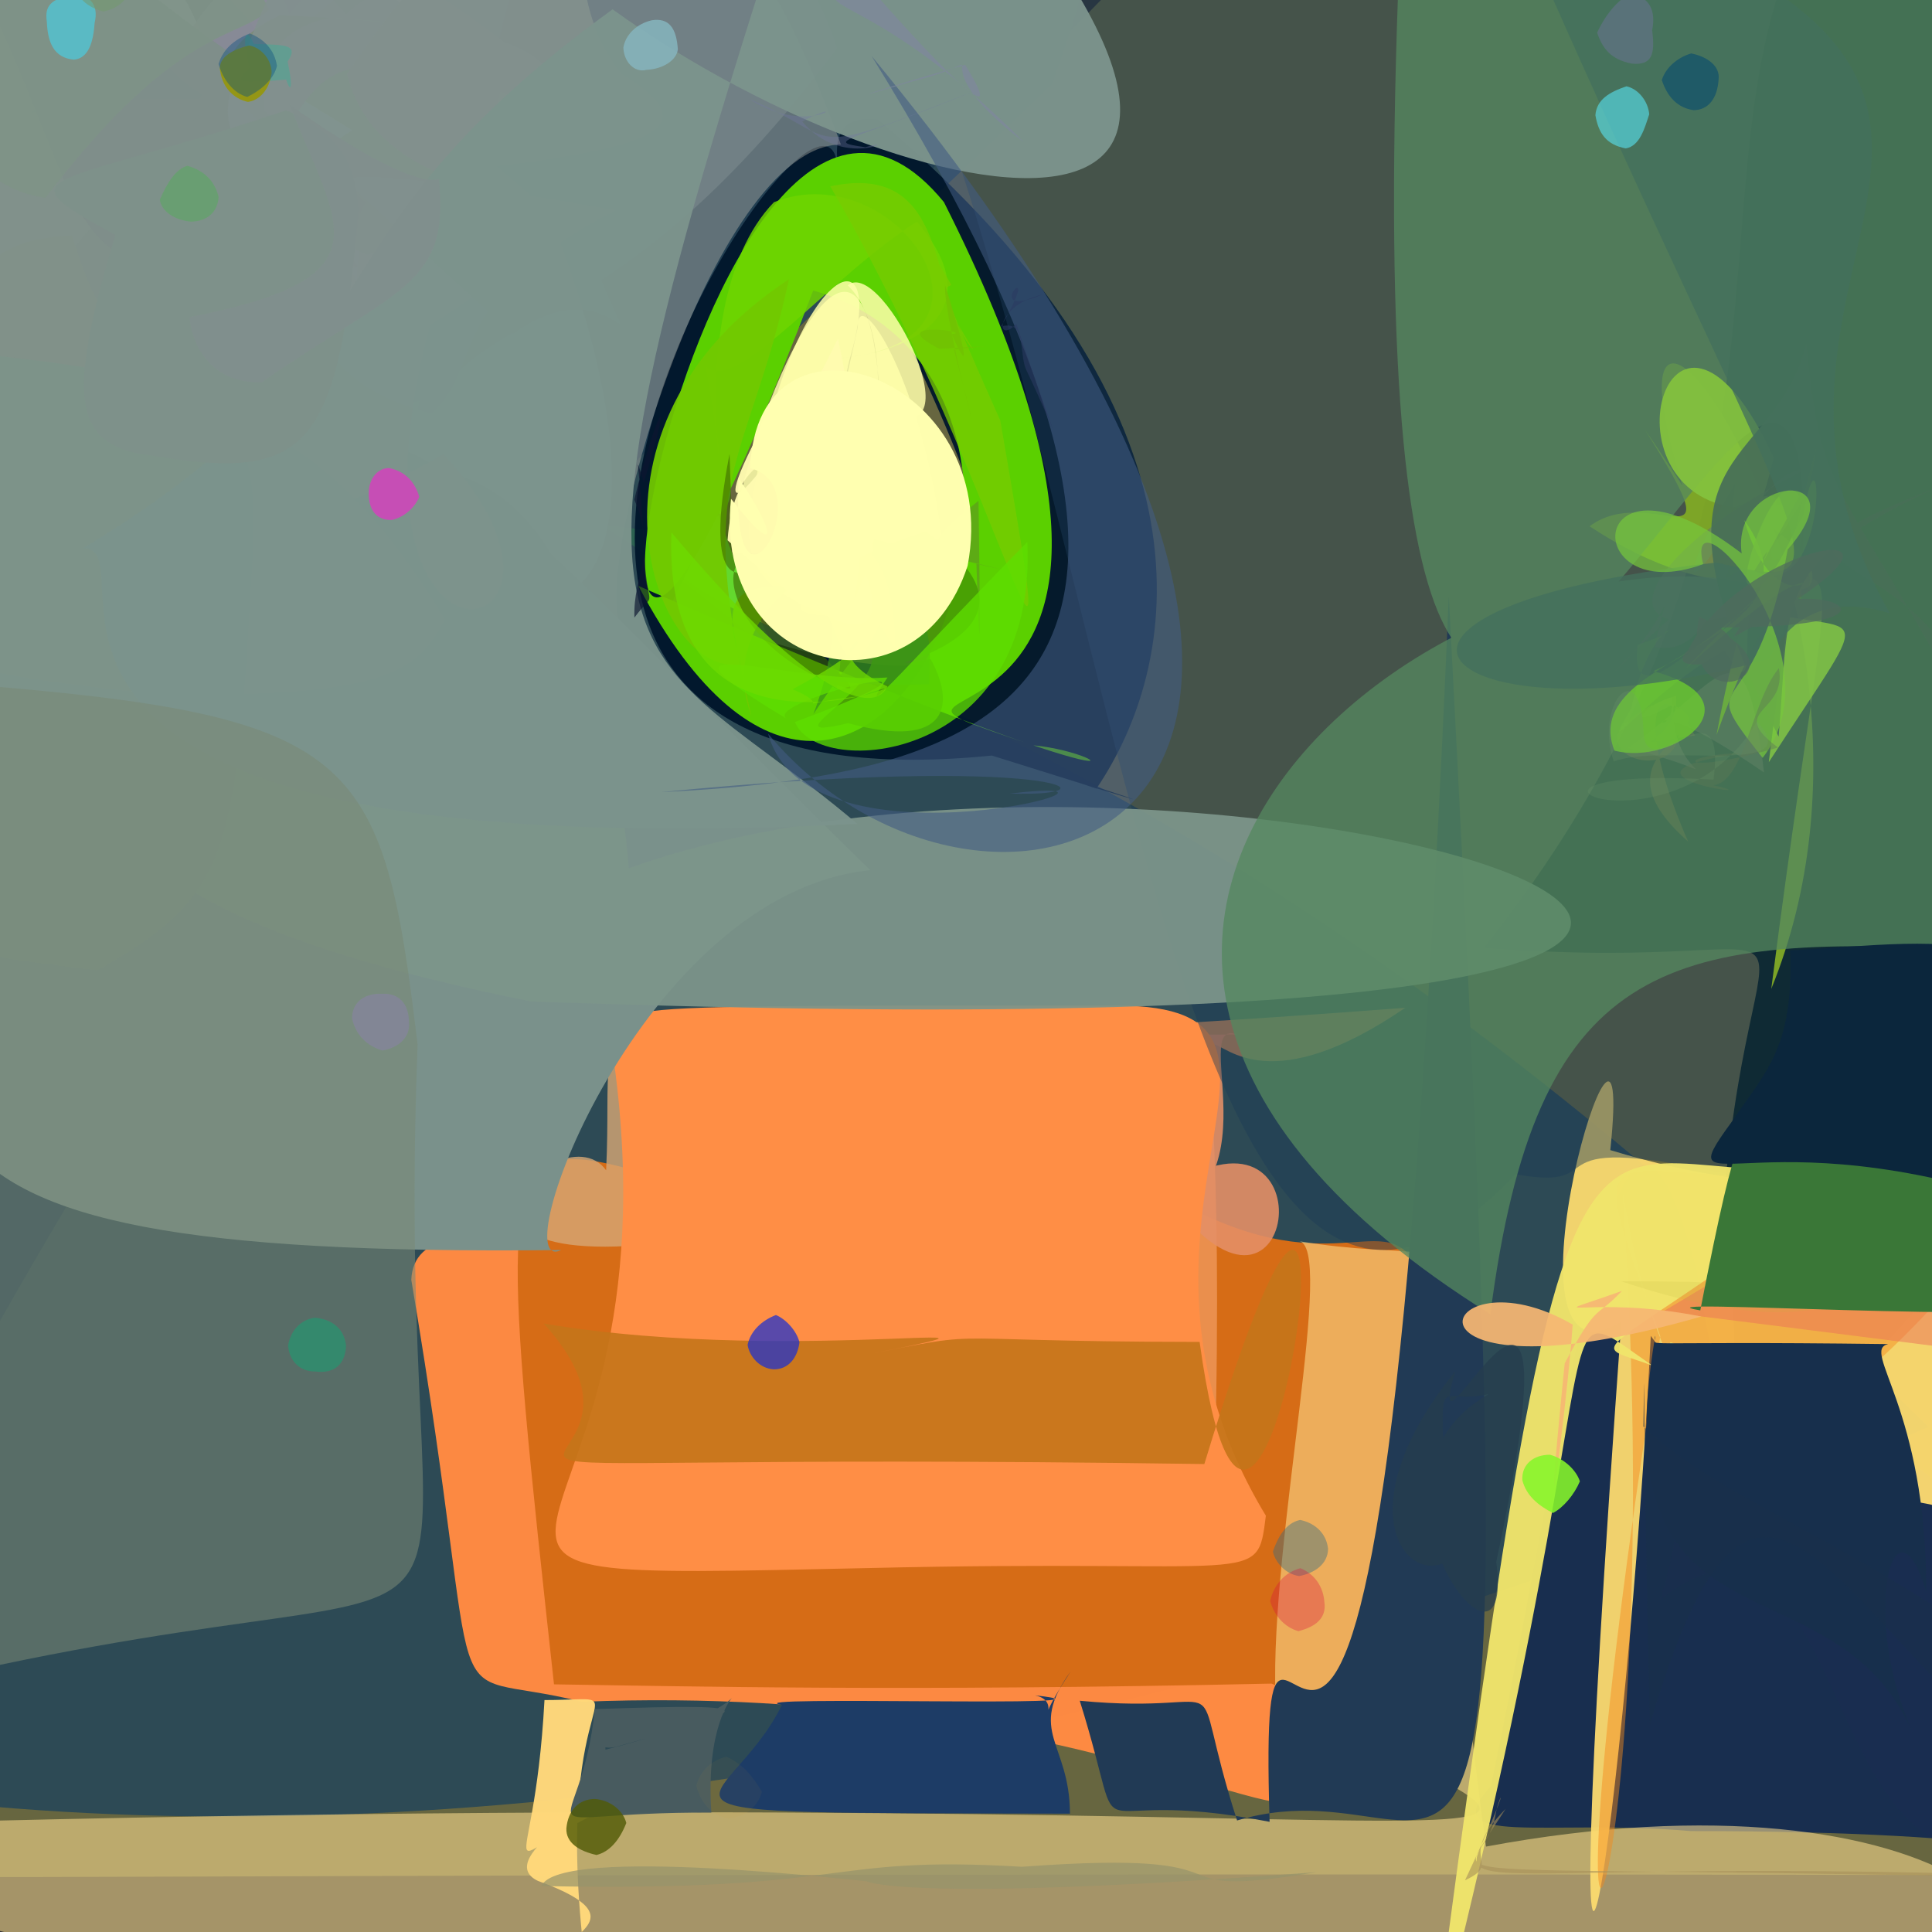 <?xml version="1.0" ?>
<svg xmlns="http://www.w3.org/2000/svg" version="1.1" width="512" height="512">
  <rect width="100%" height="100%" fill="#333333" stroke="none"/>
  <defs/>
  <g>
    <path stroke-width="0" fill="rgb(44, 247, 20)" opacity="0.959" stroke="rgb(139, 182, 153)" stroke-opacity="1.0" stroke-linecap="round" stroke-linejoin="round" d="M 206.613 174.967 C 83.336 70.074 141.94 168.304 -10.237 310.656 C -50.38 273.608 -32.125 244.372 0.816 198.258 C 57.364 82.954 62.13 73.328 79.027 111.007 C 274.1 197.277 147.02 54.137 206.613 174.967"/>
    <path stroke-width="0" fill="rgb(144, 155, 146)" opacity="0.897" stroke="rgb(108, 164, 111)" stroke-opacity="1.0" stroke-linecap="round" stroke-linejoin="round" d="M 144.768 -35.415 C 89.696 150.651 119.707 222.329 -4.661 262.597 C -46.548 225.741 -45.621 209.985 -47.317 66.33 C -49.113 -8.182 -55.948 -28.422 15.614 -48.402 C 199.617 -48.197 200.758 -41.449 144.768 -35.415"/>
    <path stroke-width="0" fill="rgb(185, 182, 85)" opacity="0.392" stroke="rgb(245, 97, 201)" stroke-opacity="1.0" stroke-linecap="round" stroke-linejoin="round" d="M 563.839 -46.57 C 586.016 497.634 588.241 535.387 530.427 496.933 C -112.384 495.632 -96.641 501.956 -73.528 489.952 C 92.608 153.599 149.351 153.734 337.447 -47.753 C 391.435 -64.825 407.012 -154.89 563.839 -46.57"/>
    <path stroke-width="0" fill="rgb(30, 66, 90)" opacity="0.786" stroke="rgb(144, 236, 18)" stroke-opacity="1.0" stroke-linecap="round" stroke-linejoin="round" d="M 278.779 22.292 C 60.633 232.766 197.856 65.652 511.049 378.178 C 152.005 533.071 -167.005 505.257 -280.588 350.684 C 30.216 0.068 11.088 -26.935 238.087 -44.972 C 282.751 -42.915 302.924 -43.709 278.779 22.292"/>
    <path stroke-width="0" fill="rgb(211, 104, 112)" opacity="0.844" stroke="rgb(5, 212, 198)" stroke-opacity="1.0" stroke-linecap="round" stroke-linejoin="round" d="M 257.965 314.864 C 284.395 285.978 274.631 292.919 218.761 340.381 C 208.819 338.1 203.449 330.009 201.848 287.622 C 252.581 277.11 283.592 286.136 291.896 290.16 C 237.969 293.133 249.407 304.638 257.965 314.864"/>
    <path stroke-width="0" fill="rgb(259, 139, 67)" opacity="0.981" stroke="rgb(249, 203, 117)" stroke-opacity="1.0" stroke-linecap="round" stroke-linejoin="round" d="M 339.636 469.512 C 359.12 497.186 289.361 445.516 154.226 450.991 C 113.327 440.795 130.113 464.313 109.001 339.193 C 109.876 314.372 170.743 332.859 237.065 374.793 C 245.465 283.525 328.96 251.615 339.636 469.512"/>
    <path stroke-width="0" fill="rgb(214, 108, 22)" opacity="0.997" stroke="rgb(30, 163, 36)" stroke-opacity="1.0" stroke-linecap="round" stroke-linejoin="round" d="M 377.8 341.151 C 355.914 460.596 369.128 458.83 336.973 446.173 C 238.756 448.314 180.943 446.853 146.814 446.37 C 120.828 209.339 138.242 354.646 316.288 320.567 C 357.708 341.418 369.219 315.73 377.8 341.151"/>
    <path stroke-width="0" fill="rgb(227, 123, 94)" opacity="0.897" stroke="rgb(133, 105, 67)" stroke-opacity="1.0" stroke-linecap="round" stroke-linejoin="round" d="M 296.998 283.188 C 306.236 285.986 291.994 293.252 295.585 299.452 C 254.893 289.476 254.308 289.425 293.012 303.186 C 305.902 301.292 317.461 292.382 260.073 291.28 C 249.964 300.602 274.156 295.944 296.998 283.188"/>
    <path stroke-width="0" fill="rgb(214, 167, 118)" opacity="0.801" stroke="rgb(116, 144, 4)" stroke-opacity="1.0" stroke-linecap="round" stroke-linejoin="round" d="M 263.117 291.275 C 267.354 333.707 260.509 322.963 208.359 323.631 C 94.136 349.328 147.699 292.082 160.634 310.137 C 163.188 256.641 145.238 275.347 280.326 279.782 C 234.247 291.294 263.575 281.365 263.117 291.275"/>
    <path stroke-width="0" fill="rgb(238, 151, 89)" opacity="0.819" stroke="rgb(156, 157, 240)" stroke-opacity="1.0" stroke-linecap="round" stroke-linejoin="round" d="M 322.276 372.213 C 289.698 369.225 325.824 351.532 263.747 355.873 C 211.033 357.544 198.658 359.089 168.36 377.756 C 168.382 262.795 173.035 282.562 372.41 267.066 C 301.162 315.816 325.177 209.278 322.276 372.213"/>
    <path stroke-width="0" fill="rgb(228, 142, 102)" opacity="0.898" stroke="rgb(91, 111, 177)" stroke-opacity="1.0" stroke-linecap="round" stroke-linejoin="round" d="M 296.812 325.32 C 350.089 275.318 347.777 354.253 317.817 326.579 C 287.817 404.417 247.458 374.853 243.758 305.942 C 223.891 273.516 227.256 274.61 327.94 274.147 C 313.681 269.1 342.665 321.773 296.812 325.32"/>
    <path stroke-width="0" fill="rgb(264, 142, 69)" opacity="1.019" stroke="rgb(170, 171, 53)" stroke-opacity="1.0" stroke-linecap="round" stroke-linejoin="round" d="M 335.467 401.678 C 333.033 420.708 334.923 413.057 229.763 415.561 C 82.23 418.779 181.381 418.099 162.717 281.381 C 178.924 266.391 123.22 266.412 296.309 266.489 C 358.138 266.765 287.579 322.428 335.467 401.678"/>
    <path stroke-width="0" fill="rgb(-5, 26, 25)" opacity="0.948" stroke="rgb(80, 92, 145)" stroke-opacity="1.0" stroke-linecap="round" stroke-linejoin="round" d="M 500.13 -48.606 C 595.248 318.426 520.314 346.195 437.82 402.156 C 440.736 385.173 469.149 392.142 456.28 325.828 C 462.731 224.651 494.962 259.13 393.331 251.156 C 500.551 115.946 428.946 20.281 500.13 -48.606"/>
    <path stroke-width="0" fill="rgb(81, 74, 123)" opacity="0.894" stroke="rgb(252, 26, 53)" stroke-opacity="1.0" stroke-linecap="round" stroke-linejoin="round" d="M 528.917 402.999 C 510.735 461.252 500.539 455.577 477.552 442.562 C 444.641 520.557 445.216 409.103 447.082 449.329 C 416.178 443.501 429.658 414.087 440.497 352.462 C 489.388 367.217 493.989 381.721 528.917 402.999"/>
    <path stroke-width="0" fill="rgb(24, 46, 79)" opacity="1.006" stroke="rgb(166, 64, 118)" stroke-opacity="1.0" stroke-linecap="round" stroke-linejoin="round" d="M 536.306 493.447 C 558.948 493.493 535.939 485.208 448.112 485.258 C 409.838 481.907 380.099 489.796 395.105 473.332 C 418.84 360.326 428.812 257.427 449.709 336.755 C 466.241 450.372 524.097 397.783 536.306 493.447"/>
    <path stroke-width="0" fill="rgb(271, 224, 146)" opacity="0.557" stroke="rgb(40, 28, 167)" stroke-opacity="1.0" stroke-linecap="round" stroke-linejoin="round" d="M 393.807 489.363 C 635.021 444.395 627.065 691.513 -98.76 485.304 C 428.138 467.451 448.839 507.521 338.011 449.445 C 336.536 407.987 354.312 329.001 343.949 328.878 C 407.365 339.418 368.22 300.805 393.807 489.363"/>
    <path stroke-width="0" fill="rgb(-23, 23, 43)" opacity="0.95" stroke="rgb(50, 94, 209)" stroke-opacity="1.0" stroke-linecap="round" stroke-linejoin="round" d="M 290.573 208.987 C 230.807 189.037 359.607 230.666 262.84 200.229 C 25.273 224.041 328.806 -145.496 177.574 160.716 C 363.699 234.141 176.797 25.114 232.69 31.706 C 326.607 110.783 312.142 177.168 290.573 208.987"/>
    <path stroke-width="0" fill="rgb(91, 208, -36)" opacity="1.003" stroke="rgb(213, 24, 248)" stroke-opacity="1.0" stroke-linecap="round" stroke-linejoin="round" d="M 273.85 197.521 C 296.969 199.672 313.049 217.99 169.179 155.269 C 231.621 273.448 301.814 101.62 215.5 76.989 C 128.881 305.005 183.881 -27.423 250.148 53.56 C 332.227 216.206 204.165 174.039 273.85 197.521"/>
    <path stroke-width="0" fill="rgb(197, 117, 26)" opacity="0.908" stroke="rgb(249, 154, 188)" stroke-opacity="1.0" stroke-linecap="round" stroke-linejoin="round" d="M 317.912 355.622 C 334.402 475.518 368.462 225.664 319.164 387.986 C 57.149 384.217 189.282 400.613 144.086 350.756 C 214.017 362.484 293.397 346.38 218.574 361.179 C 267.978 351.547 238.001 355.536 317.912 355.622"/>
    <path stroke-width="0" fill="rgb(252, 219, 111)" opacity="0.946" stroke="rgb(72, 30, 75)" stroke-opacity="1.0" stroke-linecap="round" stroke-linejoin="round" d="M 549.565 396.861 C 527.003 423.818 488.317 424.026 437.479 354.03 C 431.39 478.095 409.843 625.567 429.675 350.185 C 393.198 372.822 433.66 239.433 426.745 304.791 C 520.17 333.256 543.828 278.485 549.565 396.861"/>
    <path stroke-width="0" fill="rgb(244, 138, 29)" opacity="0.467" stroke="rgb(81, 105, 16)" stroke-opacity="1.0" stroke-linecap="round" stroke-linejoin="round" d="M 552.745 297.2 C 484.179 386.269 446.694 415.485 429.922 315.124 C 443.485 507.026 401.857 595.078 439.99 354.102 C 413.426 282.657 429.823 324.475 516.738 307.202 C 518.238 275.544 530.041 279.095 552.745 297.2"/>
    <path stroke-width="0" fill="rgb(207, 254, -11)" opacity="0.961" stroke="rgb(144, 67, 133)" stroke-opacity="1.0" stroke-linecap="round" stroke-linejoin="round" d="M 469.401 262.075 C 491.647 88.683 493.138 186.729 421.244 139.47 C 437.672 127.247 460.872 153.248 435.861 113.801 C 440.735 120.717 467.521 160.775 448.7 137.316 C 411.622 30.229 513.106 154.629 469.401 262.075"/>
    <path stroke-width="0" fill="rgb(25, 45, 80)" opacity="1.026" stroke="rgb(146, 236, 81)" stroke-opacity="1.0" stroke-linecap="round" stroke-linejoin="round" d="M 552.737 487.986 C 553.055 506.83 547.324 512.426 530.831 487.482 C 482.996 505.507 488.705 384.946 439.81 424.096 C 450.625 392.812 435.536 382.937 471.011 394.448 C 514.256 401.786 544.302 381.537 552.737 487.986"/>
    <path stroke-width="0" fill="rgb(29, 60, 86)" opacity="0.443" stroke="rgb(33, 182, 73)" stroke-opacity="1.0" stroke-linecap="round" stroke-linejoin="round" d="M 598.218 3.385 C 593.919 299.757 556.272 291.595 463.162 312.372 C 401.552 298.06 429.73 316.163 401.58 311.194 C 302.732 415.643 295.162 83.89 221.353 -31.832 C 616.997 -80.576 610.666 -56.14 598.218 3.385"/>
    <path stroke-width="0" fill="rgb(240, 229, 108)" opacity="0.959" stroke="rgb(149, 5, 211)" stroke-opacity="1.0" stroke-linecap="round" stroke-linejoin="round" d="M 456.764 372.947 C 440.453 343.292 428.178 355.973 478.769 381.47 C 387.938 353.732 445.46 288.727 379.278 547.069 C 419.478 241.344 414.932 322.468 495.807 308.142 C 400.293 378.784 423.394 345.051 456.764 372.947"/>
    <path stroke-width="0" fill="rgb(33, 58, 85)" opacity="1.004" stroke="rgb(172, 68, 187)" stroke-opacity="1.0" stroke-linecap="round" stroke-linejoin="round" d="M 383.942 158.121 C 364.664 614.373 332.766 361.813 336.456 482.801 C 283.009 472.318 300.191 495.699 286.149 450.717 C 330.033 454.913 313.678 438.414 327.84 482.444 C 392.61 463.052 405.88 573.699 383.942 158.121"/>
    <path stroke-width="0" fill="rgb(23, 47, 76)" opacity="1" stroke="rgb(63, 146, 150)" stroke-opacity="1.0" stroke-linecap="round" stroke-linejoin="round" d="M 510.457 421.865 C 502.248 393.91 492.502 427.427 507.085 459.579 C 485.796 410.37 423.641 442.325 438.656 353.995 C 439.315 357.309 428.191 355.267 500.385 356.197 C 492.957 357.846 510.659 373.094 510.457 421.865"/>
    <path stroke-width="0" fill="rgb(25, 48, 75)" opacity="0.529" stroke="rgb(56, 242, 114)" stroke-opacity="1.0" stroke-linecap="round" stroke-linejoin="round" d="M 512.905 445.147 C 548.505 457.671 548.229 462.894 545.524 448.638 C 489.073 405.958 457.321 398.722 435.485 378.003 C 436.087 349.471 435.187 374.371 437.234 457.112 C 460.353 378.655 477.137 407.558 512.905 445.147"/>
    <path stroke-width="0" fill="rgb(146, 161, 187)" opacity="0.832" stroke="rgb(178, 75, 207)" stroke-opacity="1.0" stroke-linecap="round" stroke-linejoin="round" d="M 147.455 61.551 C 188.29 169.519 135.515 189.516 94.311 113.033 C 78.989 102.028 74.559 95.718 71.742 80.226 C 108.167 47.332 86.198 65.507 112.327 28.118 C 136.962 48.497 153.662 61.838 147.455 61.551"/>
    <path stroke-width="0" fill="rgb(29, 60, 102)" opacity="1.004" stroke="rgb(224, 148, 224)" stroke-opacity="1.0" stroke-linecap="round" stroke-linejoin="round" d="M 283.715 442.989 C 272.081 459.103 283.492 461.701 283.552 480.641 C 155.081 480.352 192.67 481.634 207.218 451.814 C 192.632 449.218 305.015 452.702 274.308 449.286 C 282.193 450.949 272.701 459.733 283.715 442.989"/>
    <path stroke-width="0" fill="rgb(131, 133, 139)" opacity="0.894" stroke="rgb(184, 127, 243)" stroke-opacity="1.0" stroke-linecap="round" stroke-linejoin="round" d="M 143.347 27.232 C 140.602 37.382 133.553 45.039 123.225 47.932 C 65.731 45.462 59.342 38.209 58.693 26.122 C 83.453 -5.305 90.368 -13.012 99.575 -15.636 C 107.037 -10.874 111.993 -1.71 143.347 27.232"/>
    <path stroke-width="0" fill="rgb(147, 157, 163)" opacity="1.04" stroke="rgb(108, 154, 4)" stroke-opacity="1.0" stroke-linecap="round" stroke-linejoin="round" d="M 77.288 7.105 C 75.359 16.434 68.721 24.488 59.659 27.331 C 50.385 24.943 43.024 17.626 38.129 7.193 C 39.993 -3.111 48.424 -10.003 59.677 -12.088 C 69.647 -9.114 76.339 -1.443 77.288 7.105"/>
    <path stroke-width="0" fill="rgb(113, 120, 132)" opacity="0.978" stroke="rgb(168, 73, 157)" stroke-opacity="1.0" stroke-linecap="round" stroke-linejoin="round" d="M 72.567 16.511 C 70.498 27.561 63.721 34.966 48.269 45.328 C 21.331 48.08 12.161 48.845 42.82 38.285 C 60.79 20.077 59.687 16.486 37.169 -20.441 C 61.736 -1.254 68.517 6.646 72.567 16.511"/>
    <path stroke-width="0" fill="rgb(79, 105, 119)" opacity="0.554" stroke="rgb(34, 76, 145)" stroke-opacity="1.0" stroke-linecap="round" stroke-linejoin="round" d="M 221.871 12.824 C 165.845 87.133 133.914 79.695 115.301 105.467 C 84.534 111.341 79.517 103.911 94.306 91.031 C 94.02 46.101 101.423 39.389 118.937 -8.012 C 153.802 -35.1 204.714 -41.476 221.871 12.824"/>
    <path stroke-width="0" fill="rgb(112, 108, 101)" opacity="0.866" stroke="rgb(146, 166, 166)" stroke-opacity="1.0" stroke-linecap="round" stroke-linejoin="round" d="M 168.696 245.868 C 176.614 207.77 124.852 211.912 47.166 193.176 C 36.996 189.663 31.267 182.125 40.516 143.424 C 58.929 86.284 66.349 79.139 61.677 97.864 C 121.249 108.753 25.142 188.705 168.696 245.868"/>
    <path stroke-width="0" fill="rgb(219, 209, 193)" opacity="0.345" stroke="rgb(228, 93, 111)" stroke-opacity="1.0" stroke-linecap="round" stroke-linejoin="round" d="M 222.848 38.306 C 188.691 38.544 155.219 154.237 165.096 167.036 C 48.129 146.3 103.385 60.669 85.797 15.843 C 86.94 6.29 94.296 -1.003 108.33 -4.882 C 171.054 -17.5 187.06 -58.986 222.848 38.306"/>
    <path stroke-width="0" fill="rgb(121, 129, 135)" opacity="0.905" stroke="rgb(205, 179, 25)" stroke-opacity="1.0" stroke-linecap="round" stroke-linejoin="round" d="M 85.178 44.749 C 35.137 73.124 33.171 82.386 -11.672 136.372 C -23.763 138.66 -30.74 131.932 -32.728 110.267 C -19.153 31.632 -11.154 25.108 62.472 26.288 C 74.987 26.009 82.17 32.683 85.178 44.749"/>
    <path stroke-width="0" fill="rgb(122, 145, 139)" opacity="1.015" stroke="rgb(182, 254, 38)" stroke-opacity="1.0" stroke-linecap="round" stroke-linejoin="round" d="M 230.639 230.614 C 169.802 236.684 132.792 338.918 148.72 331.279 C -51.528 333.513 -18.958 295.407 -12.482 198.84 C -4.028 132.626 -2.133 118.983 49.161 109.452 C 123.65 110.021 128.969 131.443 230.639 230.614"/>
    <path stroke-width="0" fill="rgb(130, 146, 139)" opacity="0.963" stroke="rgb(41, 156, 31)" stroke-opacity="1.0" stroke-linecap="round" stroke-linejoin="round" d="M 68.604 66.684 C 65.162 78.054 58.05 85.394 -4.392 92.026 C -18.31 92.004 -28.153 88.306 -30.405 79.218 C -26.785 3.349 -18 -3.135 -10.185 -3.443 C 57.569 4.573 64.7 10.565 68.604 66.684"/>
    <path stroke-width="0" fill="rgb(148, 136, 151)" opacity="0.959" stroke="rgb(205, 145, 103)" stroke-opacity="1.0" stroke-linecap="round" stroke-linejoin="round" d="M 90.959 69.236 C 57.47 78.905 73.015 81.841 60.885 127.846 C 50.45 124.929 43.593 117.198 34.815 53.486 C 35.298 41.405 41.141 33.432 49.935 31.741 C 93.19 67.366 100.602 74.301 90.959 69.236"/>
    <path stroke-width="0" fill="rgb(136, 139, 150)" opacity="0.972" stroke="rgb(177, 115, 184)" stroke-opacity="1.0" stroke-linecap="round" stroke-linejoin="round" d="M 115.809 33.15 C 115.438 44.413 108.618 51.856 97.453 53.994 C 62.374 24.911 54.897 17.745 49.936 8.751 C 56.007 -0.356 63.015 -8.369 72.152 -11.865 C 81.565 -8.947 88.413 -1.162 115.809 33.15"/>
    <path stroke-width="0" fill="rgb(128, 144, 137)" opacity="0.909" stroke="rgb(248, 218, 2)" stroke-opacity="1.0" stroke-linecap="round" stroke-linejoin="round" d="M 112.077 15.987 C 36.367 20.511 104.485 79.847 35.287 94.408 C 26.518 88.668 18.693 81.545 14.442 71.592 C 50.257 29.837 58.877 24.355 93.323 -3.882 C 104.464 -4.178 111.093 3.796 112.077 15.987"/>
    <path stroke-width="0" fill="rgb(151, 152, 153)" opacity="1.002" stroke="rgb(186, 43, 132)" stroke-opacity="1.0" stroke-linecap="round" stroke-linejoin="round" d="M 104.161 137.093 C 105.721 149.608 104.452 162.306 95.299 176.408 C 10.103 168.75 10.15 158.462 23.013 135.838 C 41.885 97.446 49.634 90.348 82.088 65.092 C 93.49 67.083 100.906 74.473 104.161 137.093"/>
    <path stroke-width="0" fill="rgb(124, 149, 138)" opacity="0.941" stroke="rgb(50, 4, 202)" stroke-opacity="1.0" stroke-linecap="round" stroke-linejoin="round" d="M 166.672 230.076 C 324.045 173.709 652.638 283.944 140.642 265.393 C -14.214 234.232 31.05 192.01 52.472 165.702 C 97.891 112.585 95.621 113.539 72.308 96.419 C 86.361 156.461 151.733 68.542 166.672 230.076"/>
    <path stroke-width="0" fill="rgb(125, 139, 123)" opacity="0.971" stroke="rgb(88, 236, 179)" stroke-opacity="1.0" stroke-linecap="round" stroke-linejoin="round" d="M 131.426 29.331 C 112.843 57.574 105.894 65.504 97.281 67.587 C 87.696 64.114 87.041 52.351 61.653 24.568 C 56.896 16.062 64.26 8.694 74.132 4.062 C 129.872 6.291 136.288 14.39 131.426 29.331"/>
    <path stroke-width="0" fill="rgb(172, 142, 158)" opacity="0.874" stroke="rgb(41, 158, 147)" stroke-opacity="1.0" stroke-linecap="round" stroke-linejoin="round" d="M 114.032 86.16 C 86.268 189.817 165.596 171.444 117.519 120.395 C 65.087 149.7 58.391 138.242 55.459 127.228 C 69.734 85.45 86.38 85.124 126.139 60.963 C 136.699 60.669 146.788 66.2 114.032 86.16"/>
    <path stroke-width="0" fill="rgb(127, 142, 138)" opacity="0.977" stroke="rgb(238, 156, 136)" stroke-opacity="1.0" stroke-linecap="round" stroke-linejoin="round" d="M 93.359 34.515 C 57.09 57.759 66.335 63.465 76.743 76.355 C 14.791 72.649 26.544 64.685 -1.738 3.302 C 0.617 -8.22 7.705 -15.567 19.692 -17.443 C 59.951 14.083 58.23 12.869 93.359 34.515"/>
    <path stroke-width="0" fill="rgb(126, 147, 134)" opacity="0.87" stroke="rgb(186, 79, 101)" stroke-opacity="1.0" stroke-linecap="round" stroke-linejoin="round" d="M 71.296 2.354 C 64.63 10.297 47.246 5.969 12.066 52.432 C -0.064 50.608 -8.604 44.625 -31.99 10.721 C -11.457 -50.801 3.008 -43.4 33.171 -33.329 C 54.888 -17.998 63.676 -12.003 71.296 2.354"/>
    <path stroke-width="0" fill="rgb(130, 150, 145)" opacity="0.717" stroke="rgb(47, 240, 188)" stroke-opacity="1.0" stroke-linecap="round" stroke-linejoin="round" d="M 147.304 42.053 C 173.867 120.178 168.803 64.816 135.953 88.435 C 104.205 60.009 98.137 52.969 70.045 29.258 C 68.429 15.165 74.815 6.876 88.386 4.53 C 140.03 8.419 153.91 13.104 147.304 42.053"/>
    <path stroke-width="0" fill="rgb(129, 145, 137)" opacity="0.998" stroke="rgb(57, 64, 14)" stroke-opacity="1.0" stroke-linecap="round" stroke-linejoin="round" d="M 117.983 164.2 C 110.686 177.408 104.059 184.898 42.78 184.098 C -22.024 177.159 -33.228 174.172 -37.219 136.627 C -12.837 68.195 -1.35 63.551 19.113 62.444 C 38.386 126.851 71.538 86.691 117.983 164.2"/>
    <path stroke-width="0" fill="rgb(167, 160, 172)" opacity="0.548" stroke="rgb(79, 177, 96)" stroke-opacity="1.0" stroke-linecap="round" stroke-linejoin="round" d="M 163.313 55.687 C 117.098 78.926 128.325 97.691 114.406 109.749 C 77.801 99.503 85.568 80.333 85.717 72.695 C 84.015 44.604 86.074 74.7 83.766 55.439 C 100.846 51.019 61.354 38.45 163.313 55.687"/>
    <path stroke-width="0" fill="rgb(130, 144, 142)" opacity="0.901" stroke="rgb(6, 17, 173)" stroke-opacity="1.0" stroke-linecap="round" stroke-linejoin="round" d="M 154.97 31.247 C 86.332 9.302 87.762 13.607 69.825 45.333 C 60.949 37.551 55.997 31.267 65.637 12.593 C 73.985 -10.647 81.245 -17.941 104.423 -37.725 C 90.79 -1.452 115.612 -11.934 154.97 31.247"/>
    <path stroke-width="0" fill="rgb(125, 147, 138)" opacity="0.841" stroke="rgb(136, 228, 252)" stroke-opacity="1.0" stroke-linecap="round" stroke-linejoin="round" d="M 66.379 156.272 C 62.463 228.467 59.168 238.149 25.855 257.09 C -64.673 246.645 -65.435 235.17 -46.546 190.45 C -51.457 127.693 -45.941 118.317 -0.169 94.376 C 64.228 101.588 69.874 108.878 66.379 156.272"/>
    <path stroke-width="0" fill="rgb(84, 135, 95)" opacity="0.76" stroke="rgb(169, 67, 5)" stroke-opacity="1.0" stroke-linecap="round" stroke-linejoin="round" d="M 933.238 228.592 C 529.979 317.079 419.025 161.873 394.957 348.28 C 226.618 243.299 399.606 124.526 477.272 158.751 C 488.652 -18.179 356.395 394.759 370.478 -1.277 C 572.549 -65.478 602.802 -29.209 933.238 228.592"/>
    <path stroke-width="0" fill="rgb(130, 145, 141)" opacity="0.92" stroke="rgb(81, 97, 150)" stroke-opacity="1.0" stroke-linecap="round" stroke-linejoin="round" d="M 164.738 19.495 C 189.263 34.44 172.605 40.203 115.676 45.695 C 103.619 40.148 95.248 32.54 91.93 19.614 C 114.978 -13.646 123.196 -20.127 151.801 -32.541 C 160.513 -30.601 145.731 -4.663 164.738 19.495"/>
    <path stroke-width="0" fill="rgb(123, 147, 140)" opacity="0.972" stroke="rgb(160, 222, 69)" stroke-opacity="1.0" stroke-linecap="round" stroke-linejoin="round" d="M 224.779 -74.648 C 135.622 191.198 161.146 162.392 227.242 218.353 C -25.979 230.939 42.711 144.993 21.863 145.343 C 107.691 93.82 76.807 64.52 162.339 2.469 C 245.721 62.587 381.655 83.638 224.779 -74.648"/>
    <path stroke-width="0" fill="rgb(126, 145, 138)" opacity="0.997" stroke="rgb(47, 242, 175)" stroke-opacity="1.0" stroke-linecap="round" stroke-linejoin="round" d="M 95.065 55.545 C 89.575 117.809 82.629 127.959 40.667 120.793 C 19.661 118.385 17.121 106.918 30.584 62.287 C -0.578 45.187 12.865 50.396 75.829 29.242 C 89.387 34.851 94.378 43.657 95.065 55.545"/>
    <path stroke-width="0" fill="rgb(129, 144, 141)" opacity="0.954" stroke="rgb(241, 186, 64)" stroke-opacity="1.0" stroke-linecap="round" stroke-linejoin="round" d="M 116.333 47.468 C 119.185 75.63 106.027 75.955 69.39 101.27 C 57.78 101.759 51.325 93.952 50.167 84.065 C 103.732 73.538 89.337 60.217 76.778 27.781 C 100.528 44.501 112.332 48.773 116.333 47.468"/>
    <path stroke-width="0" fill="rgb(66, 91, 131)" opacity="0.583" stroke="rgb(132, 6, 52)" stroke-opacity="1.0" stroke-linecap="round" stroke-linejoin="round" d="M 230.978 14.833 C 402.794 223.307 261.344 264.074 203.565 194.443 C 214.168 233.73 315.379 204.578 267.608 210.306 C 297.937 211.34 280.861 199.575 175.199 209.919 C 271.042 205.313 332.218 178.626 230.978 14.833"/>
    <path stroke-width="0" fill="rgb(121, 138, 118)" opacity="0.563" stroke="rgb(95, 118, 70)" stroke-opacity="1.0" stroke-linecap="round" stroke-linejoin="round" d="M 110.663 276.848 C 103.618 459.902 149.73 409.654 -0.589 441.323 C -36.385 337.14 -36.577 324.381 -35.949 275.154 C -41.401 197.63 -41.098 183.493 -10.295 181.213 C 95.124 189.581 101.438 199.442 110.663 276.848"/>
    <path stroke-width="0" fill="rgb(175, 157, 47)" opacity="0.761" stroke="rgb(220, 29, 131)" stroke-opacity="1.0" stroke-linecap="round" stroke-linejoin="round" d="M 522.683 336.687 C 470.606 353.994 476.91 312.548 464.736 316.161 C 463.236 344.414 459.315 364.192 465.838 306.21 C 459.2 304.819 470.585 333.385 562.751 319.525 C 515.866 302.64 489.415 314.36 522.683 336.687"/>
    <path stroke-width="0" fill="rgb(236, 113, 90)" opacity="0.497" stroke="rgb(140, 149, 245)" stroke-opacity="1.0" stroke-linecap="round" stroke-linejoin="round" d="M 571.999 354.572 C 579.163 366.885 553.032 361.566 440.646 347.596 C 471.876 329.295 482.155 321.325 509.318 298.285 C 533.535 285.064 511.839 311.116 520.895 305.301 C 525.511 291.936 521.25 311.642 571.999 354.572"/>
    <path stroke-width="0" fill="rgb(89, 126, 97)" opacity="0.733" stroke="rgb(170, 200, 71)" stroke-opacity="1.0" stroke-linecap="round" stroke-linejoin="round" d="M 443.247 184.76 C 437.084 185.922 428.353 194.912 443.526 186.593 C 442.221 208.013 463.694 206.325 431.397 198.244 C 456.413 180.938 462.387 161.151 467.477 204.713 C 428.533 177.852 443.044 201.723 443.247 184.76"/>
    <path stroke-width="0" fill="rgb(129, 196, 70)" opacity="0.879" stroke="rgb(16, 123, 249)" stroke-opacity="1.0" stroke-linecap="round" stroke-linejoin="round" d="M 461.117 160.501 C 493.947 170.309 499.252 155.004 468.753 201.976 C 474.502 155.037 478.833 135.98 481.602 117.191 C 462.04 191.886 474.162 160.16 477.395 152.833 C 469.333 160.16 478.675 180.023 461.117 160.501"/>
    <path stroke-width="0" fill="rgb(132, 194, 62)" opacity="0.927" stroke="rgb(86, 245, 59)" stroke-opacity="1.0" stroke-linecap="round" stroke-linejoin="round" d="M 470.081 121.329 C 442.866 62.217 422.729 131.09 460.992 134.605 C 498.616 155.125 469.816 165.41 469.314 145.811 C 485.034 120.866 481.253 131.343 463.695 136.914 C 452.234 148.657 460.252 160.683 470.081 121.329"/>
    <path stroke-width="0" fill="rgb(247, 183, 116)" opacity="0.927" stroke="rgb(240, 203, 160)" stroke-opacity="1.0" stroke-linecap="round" stroke-linejoin="round" d="M 450.876 348.893 C 421.081 342.91 405.493 350.766 429.838 342.107 C 422.612 349.742 423.461 344.821 414.66 361.289 C 407.912 428.478 415.154 373.664 416.781 351.033 C 380.645 330.097 364.41 373.74 450.876 348.893"/>
    <path stroke-width="0" fill="rgb(110, 181, 58)" opacity="0.812" stroke="rgb(74, 216, 157)" stroke-opacity="1.0" stroke-linecap="round" stroke-linejoin="round" d="M 459.874 127.85 C 457.082 156.297 458.348 171.448 465.482 165.4 C 475.755 170.238 472.488 145.785 454.89 194.774 C 466.318 134.05 481.792 125.09 459.115 134.657 C 455.067 150.066 437.781 166.412 459.874 127.85"/>
    <path stroke-width="0" fill="rgb(37, 61, 77)" opacity="0.742" stroke="rgb(88, 37, 250)" stroke-opacity="1.0" stroke-linecap="round" stroke-linejoin="round" d="M 382.96 414.039 C 383 357.16 378.143 373.202 394.499 369.461 C 354.732 392.108 401.771 453.957 396.525 413.901 C 421.171 298.61 375.508 398.334 385.644 363.44 C 356.873 399.035 372.113 419.571 382.96 414.039"/>
    <path stroke-width="0" fill="rgb(149, 100, 95)" opacity="0.678" stroke="rgb(126, 163, 93)" stroke-opacity="1.0" stroke-linecap="round" stroke-linejoin="round" d="M 562.48 298.182 C 503.483 338.038 496.946 343.288 574.407 309.526 C 482.563 332.687 448.763 303.767 495.183 311.82 C 525.985 331.59 527.002 331.241 487.504 291.369 C 474.951 277.384 516.526 275.1 562.48 298.182"/>
    <path stroke-width="0" fill="rgb(103, 109, 112)" opacity="0.497" stroke="rgb(209, 48, 130)" stroke-opacity="1.0" stroke-linecap="round" stroke-linejoin="round" d="M 478.414 157.199 C 484.011 149.455 469.738 133.975 427.75 178.111 C 448.395 159.358 446.342 134.812 438.521 171.462 C 460.681 175.488 455.824 126.747 479.614 123.897 C 430.213 147.921 418.507 179.315 478.414 157.199"/>
    <path stroke-width="0" fill="rgb(99, 128, 87)" opacity="0.547" stroke="rgb(24, 219, 248)" stroke-opacity="1.0" stroke-linecap="round" stroke-linejoin="round" d="M 443.49 186.916 C 459.661 193.853 419.606 198.591 447.376 223.026 C 431.669 187.156 440.453 177.805 449.17 194.938 C 425.734 198.284 445.447 197.477 444.192 184.358 C 404.992 197.951 453.408 213.799 443.49 186.916"/>
    <path stroke-width="0" fill="rgb(255, 216, 123)" opacity="0.978" stroke="rgb(231, 197, 84)" stroke-opacity="1.0" stroke-linecap="round" stroke-linejoin="round" d="M 154.67 516.837 C 144.124 513.27 171.887 509.055 142.591 498.474 C 129.827 492.518 162.746 474.152 164.591 477.58 C 127.901 493.201 141.392 504.479 144.293 450.535 C 172.285 450.527 146.311 442.856 154.67 516.837"/>
    <path stroke-width="0" fill="rgb(72, 111, 87)" opacity="0.936" stroke="rgb(103, 59, 33)" stroke-opacity="1.0" stroke-linecap="round" stroke-linejoin="round" d="M 523.043 191.874 C 486.127 124.224 482.701 132.689 478.721 91.105 C 469.601 126.519 431.439 116.69 471.36 195.209 C 474.555 158.054 469.424 149.981 512.718 129.384 C 449.544 154.389 515.56 141.57 523.043 191.874"/>
    <path stroke-width="0" fill="rgb(245, 212, 176)" opacity="0.837" stroke="rgb(185, 2, 196)" stroke-opacity="1.0" stroke-linecap="round" stroke-linejoin="round" d="M 236.131 163.041 C 238.389 126.504 238.575 140.64 231.915 138.384 C 247.211 170.844 193.839 167.897 208.987 141.919 C 213.009 114.527 227.078 103.223 238.445 134.532 C 235.128 158.746 232.896 176.205 236.131 163.041"/>
    <path stroke-width="0" fill="rgb(167, 144, 90)" opacity="0.608" stroke="rgb(20, 22, 171)" stroke-opacity="1.0" stroke-linecap="round" stroke-linejoin="round" d="M 573.609 498.422 C 380.753 489.672 380.494 508.364 398.998 479.384 C 385.372 493.175 398.761 493.326 388.246 498.298 C 401.191 470.753 397.458 474.741 396.329 480.836 C 393.557 501.544 349.868 492.656 573.609 498.422"/>
    <path stroke-width="0" fill="rgb(104, 169, 77)" opacity="0.353" stroke="rgb(107, 142, 219)" stroke-opacity="1.0" stroke-linecap="round" stroke-linejoin="round" d="M 471.613 160.859 C 464.032 151.7 430.774 196.9 434.004 170.834 C 450.984 165.929 437.631 161.043 432.371 187.672 C 422.719 203.858 435.631 184.163 457.048 172.338 C 469.324 193.005 455.959 150.006 471.613 160.859"/>
    <path stroke-width="0" fill="rgb(266, 280, 168)" opacity="0.855" stroke="rgb(68, 33, 14)" stroke-opacity="1.0" stroke-linecap="round" stroke-linejoin="round" d="M 227.322 86.64 C 227.046 74.655 245.463 100.721 250.322 149.072 C 254.505 163.737 192.686 172.59 198.917 135.789 C 208.208 71.236 236.403 57.634 225.113 95.373 C 222.057 108.534 222.851 107.47 227.322 86.64"/>
    <path stroke-width="0" fill="rgb(186, 183, 63)" opacity="0.152" stroke="rgb(66, 116, 174)" stroke-opacity="1.0" stroke-linecap="round" stroke-linejoin="round" d="M 513.096 297.39 C 552.346 330.303 490.809 303.671 467.669 321.38 C 512.16 333.269 473.153 310.374 477.778 343.884 C 485.301 343.828 482.69 339.485 429.583 339.541 C 508.39 365.814 508.066 322.953 513.096 297.39"/>
    <path stroke-width="0" fill="rgb(88, 80, 54)" opacity="0.688" stroke="rgb(72, 96, 46)" stroke-opacity="1.0" stroke-linecap="round" stroke-linejoin="round" d="M 509.19 304.761 C 483.697 278.614 468.503 295.428 484.255 275.252 C 471.849 309.675 452.019 298.695 477.227 322.962 C 472.065 330.153 484.76 314.538 457.016 302.479 C 462.624 297.076 498.971 287.288 509.19 304.761"/>
    <path stroke-width="0" fill="rgb(112, 212, -36)" opacity="0.843" stroke="rgb(109, 130, 136)" stroke-opacity="1.0" stroke-linecap="round" stroke-linejoin="round" d="M 243.004 58.747 C 220.383 72.908 195.557 104.26 187.113 97.324 C 198.258 161.032 176.954 82.697 205.101 53.584 C 237.743 40.52 272.752 92.213 220.339 95.078 C 239.298 94.121 264.271 83.903 243.004 58.747"/>
    <path stroke-width="0" fill="rgb(73, 92, 96)" opacity="0.993" stroke="rgb(47, 230, 138)" stroke-opacity="1.0" stroke-linecap="round" stroke-linejoin="round" d="M 188.513 480.351 C 135.129 480.18 153.587 490.885 157.662 452.932 C 206.279 451.238 198.894 452.917 163.151 462.945 C 152.105 465.394 160.52 444.543 160.446 463.676 C 215.573 450.006 185.551 435.06 188.513 480.351"/>
    <path stroke-width="0" fill="rgb(261, 257, 171)" opacity="0.847" stroke="rgb(224, 116, 184)" stroke-opacity="1.0" stroke-linecap="round" stroke-linejoin="round" d="M 221.742 150.399 C 244.517 150.967 262.523 150.063 193.982 146.32 C 194.066 121.339 229.643 30.455 233.323 108.083 C 260.597 122.992 234.031 67.687 224.657 75.623 C 237.345 87.673 234.098 125.123 221.742 150.399"/>
    <path stroke-width="0" fill="rgb(122, 203, -35)" opacity="0.751" stroke="rgb(192, 162, 61)" stroke-opacity="1.0" stroke-linecap="round" stroke-linejoin="round" d="M 258.023 92.813 C 244.264 70.714 222.96 25.33 252.127 75.511 C 250.184 76.869 247.903 72.843 265.095 111.478 C 283.251 216.712 268.127 132.49 220.033 49.38 C 252.946 42.339 245.915 79.961 258.023 92.813"/>
    <path stroke-width="0" fill="rgb(109, 208, 45)" opacity="0.751" stroke="rgb(203, 244, 116)" stroke-opacity="1.0" stroke-linecap="round" stroke-linejoin="round" d="M 446.77 177.192 C 481.087 140.663 460.926 167.667 438.155 177.859 C 466.823 185.741 443.708 203.114 427.836 198.916 C 417.524 172.623 486.381 171.325 462.254 137.836 C 473.649 176.86 497.145 130.76 446.77 177.192"/>
    <path stroke-width="0" fill="rgb(115, 121, 160)" opacity="0.362" stroke="rgb(218, 116, 242)" stroke-opacity="1.0" stroke-linecap="round" stroke-linejoin="round" d="M 198.54 26.236 C 215.345 36.902 226.389 24.671 212.604 32.208 C 223.385 45.249 239.442 35.814 229.344 39.018 C 217.513 37.329 225.577 37.615 258.955 23.823 C 210.639 42.783 224.474 37.2 198.54 26.236"/>
    <path stroke-width="0" fill="rgb(113, 193, 3)" opacity="0.798" stroke="rgb(209, 231, 207)" stroke-opacity="1.0" stroke-linecap="round" stroke-linejoin="round" d="M 252.196 88.52 C 258.898 88.089 233.271 84.543 248.997 92.436 C 270.175 91.313 258.264 91.799 252.824 92.633 C 264.843 138.811 249.803 84.422 250.45 75.523 C 253.159 83.933 259.124 104.158 252.196 88.52"/>
    <path stroke-width="0" fill="rgb(125, 136, 155)" opacity="0.781" stroke="rgb(160, 101, 15)" stroke-opacity="1.0" stroke-linecap="round" stroke-linejoin="round" d="M 255.784 17.199 C 234.698 23.166 218.868 28.448 240.925 21.794 C 269.906 14.506 239.324 13.133 271.292 37.654 C 228.553 -5.625 209.614 3.873 228.693 -5.366 C 244.746 13.222 269.326 39.119 255.784 17.199"/>
    <path stroke-width="0" fill="rgb(114, 201, -17)" opacity="0.939" stroke="rgb(65, 216, 8)" stroke-opacity="1.0" stroke-linecap="round" stroke-linejoin="round" d="M 196.397 176.079 C 188.853 152.179 201.091 156.371 214.033 154.625 C 231.969 143.208 187.404 158.227 199.151 189.798 C 183.582 124.22 197.616 126.026 209.107 73.98 C 149.515 112.947 172.954 179.749 196.397 176.079"/>
    <path stroke-width="0" fill="rgb(150, 147, 107)" opacity="0.705" stroke="rgb(90, 90, 4)" stroke-opacity="1.0" stroke-linecap="round" stroke-linejoin="round" d="M 230.801 498.656 C 229.331 498.686 148.231 488.818 143.47 499.828 C 227.593 501.431 217.194 491.553 270.853 494.712 C 337.803 489.762 301.327 504.014 348.924 496.146 C 207.382 506.8 228.986 494.216 230.801 498.656"/>
    <path stroke-width="0" fill="rgb(94, 169, 23)" opacity="0.951" stroke="rgb(221, 115, 83)" stroke-opacity="1.0" stroke-linecap="round" stroke-linejoin="round" d="M 243.807 165.352 C 245.066 144.213 247.523 142.15 259.318 132.728 C 259.959 177.045 259.623 175.982 258.761 149.409 C 267.643 151.354 275.933 153.421 231.678 142.899 C 227.661 152.221 254.703 156.881 243.807 165.352"/>
    <path stroke-width="0" fill="rgb(156, 112, 94)" opacity="0.952" stroke="rgb(33, 3, 29)" stroke-opacity="1.0" stroke-linecap="round" stroke-linejoin="round" d="M 536.125 294.197 C 505.246 317.269 508.623 331.807 522.523 340.213 C 523.83 247.096 535.21 293.965 493.323 294.777 C 465.16 293.298 489.637 294.725 523.026 296.496 C 531.096 267.721 536.846 289.424 536.125 294.197"/>
    <path stroke-width="0" fill="rgb(43, 58, 97)" opacity="0.593" stroke="rgb(248, 252, 104)" stroke-opacity="1.0" stroke-linecap="round" stroke-linejoin="round" d="M 265.285 86.52 C 277.918 64.861 258.072 85.618 276.294 78.059 C 263.742 80.794 263.61 91.719 269.34 85.832 C 282.304 124.222 281.452 117.875 271.84 97.763 C 270.031 93.19 272.001 84.719 265.285 86.52"/>
    <path stroke-width="0" fill="rgb(59, 99, -11)" opacity="0.567" stroke="rgb(162, 125, 252)" stroke-opacity="1.0" stroke-linecap="round" stroke-linejoin="round" d="M 222.545 181.773 C 235.926 187.055 196.493 161.257 207.76 142.627 C 195.249 158.105 186.374 156.04 193.337 120.316 C 195.313 186.38 200.381 139.673 223.265 163.212 C 185.4 124.126 184.225 169.252 222.545 181.773"/>
    <path stroke-width="0" fill="rgb(71, 156, 5)" opacity="0.901" stroke="rgb(199, 73, 61)" stroke-opacity="1.0" stroke-linecap="round" stroke-linejoin="round" d="M 245.3 140.871 C 208.423 152.415 218.961 161.702 226.021 166.671 C 246.485 178.001 198.831 197.821 224.766 191.653 C 251.819 198.992 253.108 186.388 246.633 174.669 C 219.033 178.836 287.801 170.303 245.3 140.871"/>
    <path stroke-width="0" fill="rgb(12, 22, 48)" opacity="0.668" stroke="rgb(62, 169, 131)" stroke-opacity="1.0" stroke-linecap="round" stroke-linejoin="round" d="M 168.124 163.661 C 167.734 151.943 174.325 146.98 168.095 132.414 C 173.616 109.51 179.409 99.094 170.613 127.885 C 167.54 117.804 169.933 124.233 170.51 143.778 C 171.468 164.227 174.521 155.188 168.124 163.661"/>
    <path stroke-width="0" fill="rgb(57, 147, 27)" opacity="0.729" stroke="rgb(141, 73, 180)" stroke-opacity="1.0" stroke-linecap="round" stroke-linejoin="round" d="M 246.194 181.324 C 248.898 143.499 227.835 170.647 215.553 189.263 C 226.638 160.491 216.525 140.006 213.019 154.697 C 213.229 156.879 226.519 158.078 221.742 182.518 C 213.937 178.338 219.551 182.079 246.194 181.324"/>
    <path stroke-width="0" fill="rgb(267, 251, 176)" opacity="0.965" stroke="rgb(59, 88, 207)" stroke-opacity="1.0" stroke-linecap="round" stroke-linejoin="round" d="M 229.471 151.949 C 219.178 173.239 236.248 156.914 222.081 89.751 C 203.655 127.63 185.66 144.88 200.218 116.567 C 234.015 131.516 195.588 103.364 192.811 143.175 C 225.38 172.905 235.728 169.911 229.471 151.949"/>
    <path stroke-width="0" fill="rgb(58, 119, 55)" opacity="1.017" stroke="rgb(247, 230, 75)" stroke-opacity="1.0" stroke-linecap="round" stroke-linejoin="round" d="M 520.404 317.54 C 530.1 343.924 502.442 348.145 548.479 345.616 C 542.029 351.202 429.031 343.669 450.591 347.262 C 461.175 292.904 461.756 301.734 464.79 302.809 C 546.293 299.591 596.342 277.845 520.404 317.54"/>
    <path stroke-width="0" fill="rgb(11, 38, 60)" opacity="0.998" stroke="rgb(63, 27, 242)" stroke-opacity="1.0" stroke-linecap="round" stroke-linejoin="round" d="M 560.289 306.503 C 521.586 315.489 489.07 323.802 548.264 323 C 468.107 292.635 440.828 322.149 458.73 297.562 C 467.86 283.98 475.401 277.928 474.418 251.838 C 515.581 249.976 555.456 239.242 560.289 306.503"/>
    <path stroke-width="0" fill="rgb(100, 161, 71)" opacity="0.77" stroke="rgb(175, 14, 186)" stroke-opacity="1.0" stroke-linecap="round" stroke-linejoin="round" d="M 477.898 136.489 C 482.981 106.242 485.198 161.29 464.899 151.268 C 476.001 133.59 454.635 171.664 476.817 131.545 C 471.759 123.056 462.272 147.879 462.79 154.169 C 466.862 161.678 474.335 142.574 477.898 136.489"/>
    <path stroke-width="0" fill="rgb(198, 220, 130)" opacity="0.821" stroke="rgb(69, 96, 95)" stroke-opacity="1.0" stroke-linecap="round" stroke-linejoin="round" d="M 213.871 146.413 C 224.703 179.035 225.644 181.024 233.617 164.401 C 244.444 160.138 207.318 166.9 212.699 159.324 C 217.188 154.462 222.521 148.571 237.275 171.839 C 237.109 142.728 223.899 138.222 213.871 146.413"/>
    <path stroke-width="0" fill="rgb(67, 112, 92)" opacity="0.76" stroke="rgb(213, 60, 128)" stroke-opacity="1.0" stroke-linecap="round" stroke-linejoin="round" d="M 500.795 162.518 C 468.282 152.498 465.68 189.15 468.725 174.713 C 381.718 198.541 343.269 161.428 454.886 149.079 C 495.462 158.756 475.798 148.446 397.155 -33.053 C 576.871 20.747 445.219 63.716 500.795 162.518"/>
    <path stroke-width="0" fill="rgb(94, 222, -29)" opacity="0.769" stroke="rgb(161, 221, 239)" stroke-opacity="1.0" stroke-linecap="round" stroke-linejoin="round" d="M 272.241 143.628 C 275.072 202.149 216.728 206.809 210.679 191.33 C 267.837 170.137 199.572 186.123 208.799 190.679 C 166.198 165.007 207.629 181.423 235.198 179.544 C 224.983 194.495 243.081 173.198 272.241 143.628"/>
    <path stroke-width="0" fill="rgb(118, 200, 60)" opacity="0.701" stroke="rgb(18, 74, 38)" stroke-opacity="1.0" stroke-linecap="round" stroke-linejoin="round" d="M 473.764 145.624 C 464.937 194.893 447.757 176.451 467.114 200.847 C 488.384 173.413 445.841 127.792 451.368 149.505 C 418.007 161.756 419.677 114.594 461.563 146.661 C 458.63 125.97 493.172 123.35 473.764 145.624"/>
    <path stroke-width="0" fill="rgb(91, 120, 85)" opacity="0.429" stroke="rgb(33, 154, 97)" stroke-opacity="1.0" stroke-linecap="round" stroke-linejoin="round" d="M 471.424 177.073 C 473.633 189.29 457.41 187.861 471.193 198.108 C 443.331 206.074 443.986 199.804 461.967 199.592 C 417.974 205.664 478.41 213.027 450.336 207.293 C 462.016 213.102 463.14 187.082 471.424 177.073"/>
    <path stroke-width="0" fill="rgb(110, 219, -14)" opacity="0.777" stroke="rgb(246, 139, 70)" stroke-opacity="1.0" stroke-linecap="round" stroke-linejoin="round" d="M 210.034 182.666 C 247.372 162.765 208.785 169.225 235.204 181.928 C 230.809 190.771 211.65 181.308 177.926 141.08 C 175.19 213.981 257.187 173.612 228.162 184.482 C 206.25 186.91 222.498 187.843 210.034 182.666"/>
    <path stroke-width="0" fill="rgb(257, 261, 176)" opacity="0.996" stroke="rgb(228, 103, 140)" stroke-opacity="1.0" stroke-linecap="round" stroke-linejoin="round" d="M 256.424 149.963 C 243.091 190.905 188.671 179.068 193.726 132.177 C 207.181 149.403 205.198 140.413 195.725 126.669 C 193.638 171.401 217.822 128.867 198.821 124.075 C 200.529 76.844 266.032 99.432 256.424 149.963"/>
    <path stroke-width="0" fill="rgb(79, 107, 94)" opacity="0.698" stroke="rgb(85, 235, 219)" stroke-opacity="1.0" stroke-linecap="round" stroke-linejoin="round" d="M 459.59 168.722 C 524.09 133.502 462.305 142.018 447.409 172.271 C 438.153 180.604 475.156 174.342 450.315 163.461 C 444.288 192.589 480.745 178.642 453.326 166.272 C 521.226 166.798 469.758 147.371 459.59 168.722"/>
    <path stroke-width="0" fill="rgb(116, 157, 114)" opacity="0.192" stroke="rgb(64, 113, 26)" stroke-opacity="1.0" stroke-linecap="round" stroke-linejoin="round" d="M 454.112 206.618 C 383.829 202.673 443.088 229.582 465.613 191.242 C 479.374 206.131 440.821 196.829 427.654 201.798 C 422.417 186.531 434.767 173.031 435.543 193.703 C 435.88 209.553 457.706 178.531 454.112 206.618"/>
    <path stroke-width="0" fill="rgb(69, 170, 150)" opacity="0.524" stroke="rgb(0, 0, 0)" stroke-opacity="0.0" stroke-linecap="round" stroke-linejoin="round" d="M 76.211 16.334 C 77.729 23.076 77.082 25.013 75.836 21.083 C 64.319 22.025 60.907 22.528 66.091 17.944 C 63.988 9.465 65.075 6.67 67.274 11.631 C 75.871 11.928 79.23 11.738 76.211 16.334"/>
    <path stroke-width="0" fill="rgb(85, 193, 205)" opacity="0.865" stroke="rgb(0, 0, 0)" stroke-opacity="0.0" stroke-linecap="round" stroke-linejoin="round" d="M 25.094 5.951 C 24.742 11.039 23.527 15.459 19.585 15.813 C 14.266 15.316 12.649 11.304 12.409 5.748 C 11.81 1.588 13.305 -0.259 19.772 -1.606 C 24.453 -1.219 26.061 1.972 25.094 5.951"/>
    <path stroke-width="0" fill="rgb(149, 118, 210)" opacity="0.244" stroke="rgb(0, 0, 0)" stroke-opacity="0.0" stroke-linecap="round" stroke-linejoin="round" d="M 437.836 8.042 C 438.656 14.38 437.829 17.36 432.511 16.868 C 426.971 15.822 424.682 12.901 423.254 8.645 C 425.137 4.648 427.64 1.005 431.917 -1.829 C 437.311 -0.741 438.852 2.874 437.836 8.042"/>
    <path stroke-width="0" fill="rgb(133, 180, 189)" opacity="0.854" stroke="rgb(0, 0, 0)" stroke-opacity="0.0" stroke-linecap="round" stroke-linejoin="round" d="M 179.636 13.044 C 179.342 16.043 175.514 18.333 171.35 18.503 C 168.039 19.381 165.327 16.29 165.197 12.601 C 165.79 9.105 168.807 6.258 172.766 5.363 C 177.198 4.697 179.25 7.294 179.636 13.044"/>
    <path stroke-width="0" fill="rgb(87, 226, 240)" opacity="0.608" stroke="rgb(0, 0, 0)" stroke-opacity="0.0" stroke-linecap="round" stroke-linejoin="round" d="M 437.06 30.29 C 435.836 33.995 434.582 38.707 430.832 39.332 C 425.638 38.334 423.617 35.281 422.795 30.535 C 423.109 26.39 426.494 24.407 431.03 22.872 C 434.311 23.589 436.809 27.014 437.06 30.29"/>
    <path stroke-width="0" fill="rgb(148, 150, 17)" opacity="0.963" stroke="rgb(0, 0, 0)" stroke-opacity="0.0" stroke-linecap="round" stroke-linejoin="round" d="M 71.974 19.344 C 71.439 23.754 68.714 26.648 65.671 27 C 61.948 26.17 59.088 23.282 58.413 19.117 C 57.525 15.65 60.881 13.326 66.017 12.047 C 69.411 12.634 72.069 16.062 71.974 19.344"/>
    <path stroke-width="0" fill="rgb(8, 74, 111)" opacity="0.609" stroke="rgb(0, 0, 0)" stroke-opacity="0.0" stroke-linecap="round" stroke-linejoin="round" d="M 455.445 21.045 C 455.146 26.065 452.724 29.177 448.819 29.193 C 444.516 28.567 441.865 25.642 440.4 21.231 C 441.348 17.99 444.591 15.182 448.192 14.161 C 452.551 15.027 455.897 17.572 455.445 21.045"/>
    <path stroke-width="0" fill="rgb(54, 109, 131)" opacity="0.423" stroke="rgb(0, 0, 0)" stroke-opacity="0.0" stroke-linecap="round" stroke-linejoin="round" d="M 351.953 410.471 C 351.885 414.569 348.274 416.937 344.284 417.671 C 340.878 417.205 338.017 414.256 337.323 411.187 C 338.692 407.219 340.783 403.584 344.548 402.801 C 348.599 403.628 351.542 406.453 351.953 410.471"/>
    <path stroke-width="0" fill="rgb(27, 211, 23)" opacity="0.206" stroke="rgb(0, 0, 0)" stroke-opacity="0.0" stroke-linecap="round" stroke-linejoin="round" d="M 57.934 52.192 C 57.685 56.291 54.801 58.683 50.576 58.738 C 46.279 58.35 42.774 56.004 42.356 52.926 C 44.319 48.365 46.638 44.77 49.679 43.939 C 54.132 45.205 56.914 47.969 57.934 52.192"/>
    <path stroke-width="0" fill="rgb(166, 115, 235)" opacity="0.211" stroke="rgb(0, 0, 0)" stroke-opacity="0.0" stroke-linecap="round" stroke-linejoin="round" d="M 108.386 271.032 C 108.729 274.984 105.509 277.684 101.384 278.4 C 97.261 277.176 94.338 274.398 93.282 269.858 C 93.348 265.697 96.401 263.195 101.243 263.364 C 105.691 263.139 108.38 265.926 108.386 271.032"/>
    <path stroke-width="0" fill="rgb(116, 153, 110)" opacity="0.548" stroke="rgb(0, 0, 0)" stroke-opacity="0.0" stroke-linecap="round" stroke-linejoin="round" d="M 35.317 -4.729 C 34.381 -0.587 31.475 2.356 27.354 3.034 C 23.201 2.029 20.191 -0.739 19.105 -4.71 C 20.313 -8.821 23.241 -11.749 27.241 -12.821 C 31.241 -11.749 34.169 -8.821 35.317 -4.729"/>
    <path stroke-width="0" fill="rgb(30, 50, 206)" opacity="0.737" stroke="rgb(0, 0, 0)" stroke-opacity="0.0" stroke-linecap="round" stroke-linejoin="round" d="M 211.867 355.727 C 211.361 359.84 208.947 362.934 205.027 362.888 C 201.383 362.668 198.627 359.605 198.121 356.399 C 198.85 352.806 201.866 349.921 205.633 348.494 C 208.359 349.618 211.15 352.767 211.867 355.727"/>
    <path stroke-width="0" fill="rgb(211, 156, 52)" opacity="0.052" stroke="rgb(0, 0, 0)" stroke-opacity="0.0" stroke-linecap="round" stroke-linejoin="round" d="M 201.936 474.852 C 200.814 478.8 197.687 481.385 193.065 481.968 C 189.02 481.252 185.902 478.334 184.538 473.289 C 185.444 469.451 188.494 466.457 192.5 465.546 C 196.821 467.467 199.44 470.669 201.936 474.852"/>
    <path stroke-width="0" fill="rgb(218, 13, 64)" opacity="0.323" stroke="rgb(0, 0, 0)" stroke-opacity="0.0" stroke-linecap="round" stroke-linejoin="round" d="M 350.979 424.605 C 351.573 428.81 348.713 431.083 344.084 432.275 C 340.378 431.242 337.631 428.068 336.591 424.269 C 337.56 420.178 340.236 416.763 344.627 415.583 C 348.347 417.134 350.694 420.418 350.979 424.605"/>
    <path stroke-width="0" fill="rgb(135, 246, 43)" opacity="0.877" stroke="rgb(0, 0, 0)" stroke-opacity="0.0" stroke-linecap="round" stroke-linejoin="round" d="M 418.685 392.573 C 417.202 396.095 414.307 399.535 411.544 400.962 C 407.81 399.05 404.496 396.476 403.436 392.258 C 403.199 388.07 406.414 385.511 410.75 385.521 C 414.444 386.473 417.73 389.584 418.685 392.573"/>
    <path stroke-width="0" fill="rgb(37, 150, 111)" opacity="0.695" stroke="rgb(0, 0, 0)" stroke-opacity="0.0" stroke-linecap="round" stroke-linejoin="round" d="M 91.716 356.644 C 91.465 361.56 88.639 364.106 83.571 363.458 C 79.396 363.547 76.624 360.548 76.362 356.567 C 76.943 352.68 79.73 349.694 83.431 349.195 C 87.837 349.604 91.177 351.913 91.716 356.644"/>
    <path stroke-width="0" fill="rgb(13, 80, 129)" opacity="0.416" stroke="rgb(0, 0, 0)" stroke-opacity="0.0" stroke-linecap="round" stroke-linejoin="round" d="M 73.398 17.464 C 72.678 20.587 69.805 23.615 65.525 25.687 C 61.794 24.692 59.166 21.09 57.911 16.971 C 59.129 12.932 62.13 10.509 66.176 8.861 C 69.904 10.297 72.759 13.171 73.398 17.464"/>
    <path stroke-width="0" fill="rgb(81, 91, 7)" opacity="0.814" stroke="rgb(0, 0, 0)" stroke-opacity="0.0" stroke-linecap="round" stroke-linejoin="round" d="M 165.978 483.116 C 164.132 487.795 161.457 490.772 158.08 491.587 C 153.592 490.604 149.915 488.41 150.099 484.505 C 150.534 479.813 153.335 476.804 157.57 476.744 C 161.794 477.029 165.165 479.869 165.978 483.116"/>
    <path stroke-width="0" fill="rgb(219, 60, 193)" opacity="0.779" stroke="rgb(0, 0, 0)" stroke-opacity="0.0" stroke-linecap="round" stroke-linejoin="round" d="M 111.101 131.637 C 110.35 133.734 107.741 136.926 103.868 137.793 C 99.924 137.941 97.659 135.284 97.712 130.659 C 97.775 126.514 100.34 123.977 103.146 124.047 C 107.478 124.924 110.008 127.859 111.101 131.637"/>
  </g>
</svg>
